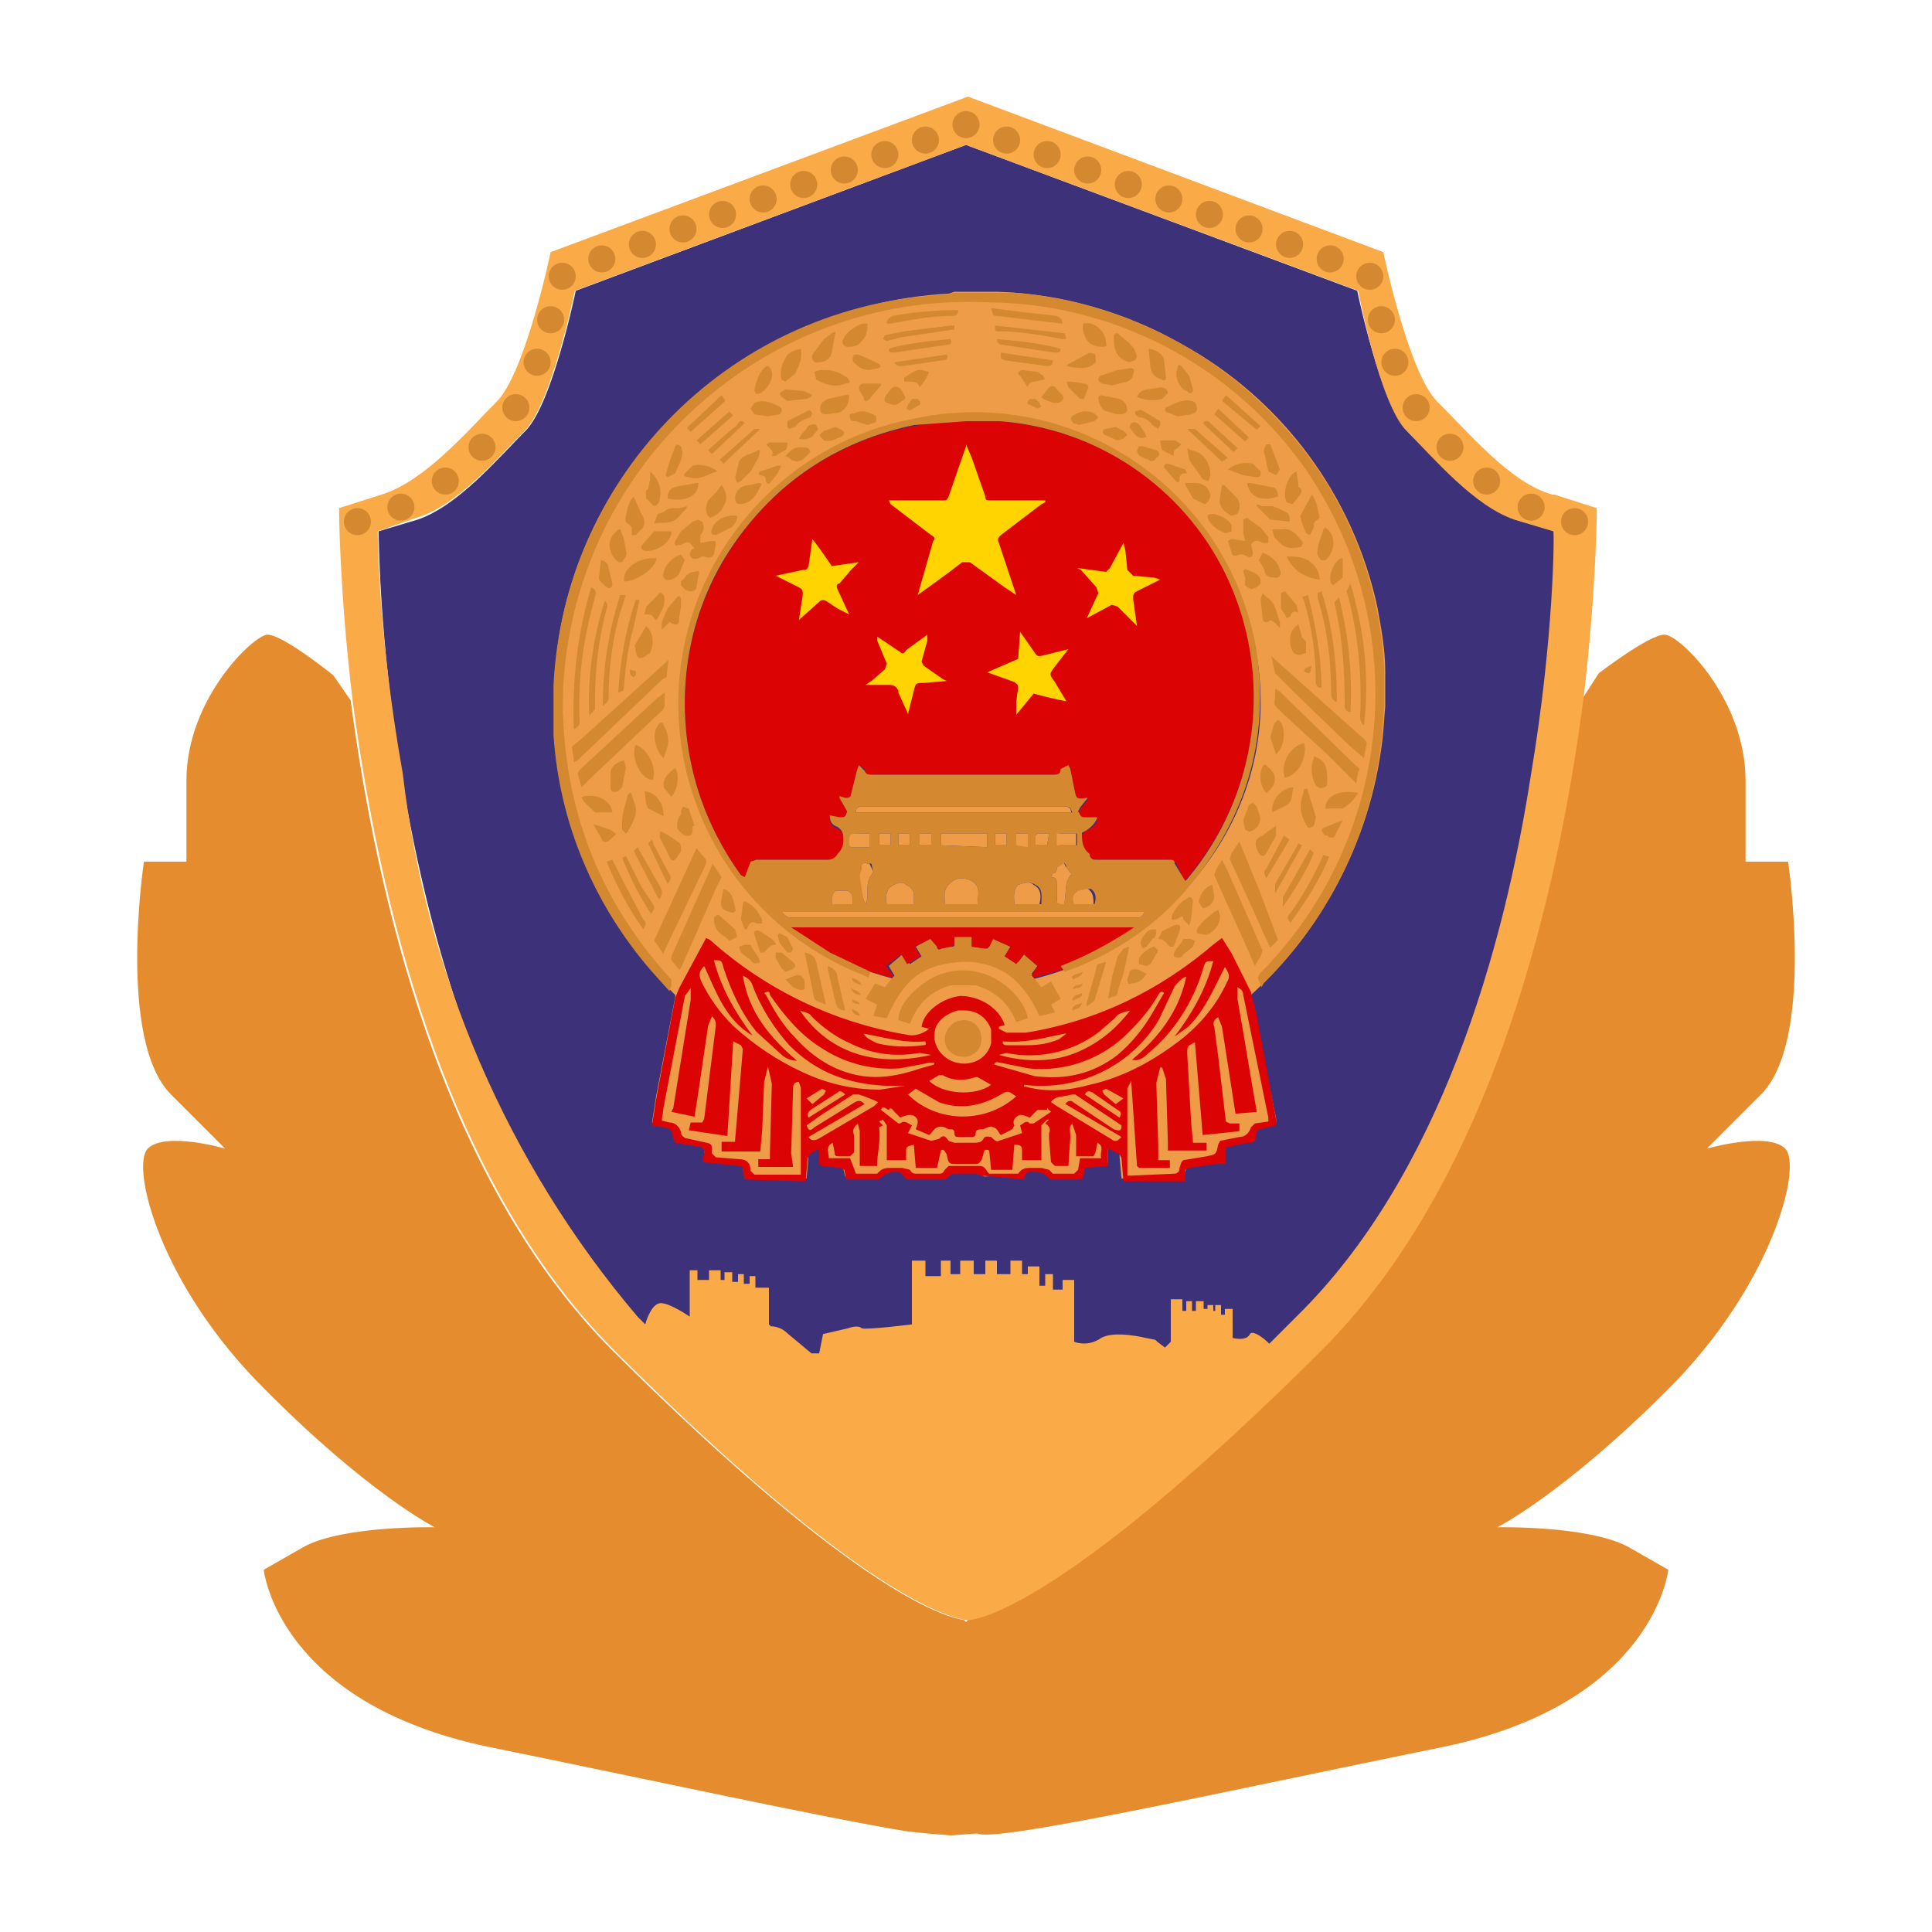 <?xml version="1.0" encoding="utf-8"?>
<!-- Generator: Adobe Illustrator 22.1.0, SVG Export Plug-In . SVG Version: 6.00 Build 0)  -->
<svg version="1.1" id="图层_1" xmlns="http://www.w3.org/2000/svg" xmlns:xlink="http://www.w3.org/1999/xlink" x="0px" y="0px"
	 viewBox="0 0 200 200" style="enable-background:new 0 0 200 200;" xml:space="preserve">
<style type="text/css">
	.st0{fill:#3D3179;}
	.st1{fill:none;}
	.st2{fill:#E58D2E;}
	.st3{fill:#FAAA46;}
	.st4{fill:#D48931;}
	.st5{fill:#EF9C48;}
	.st6{fill:#DB0303;}
	.st7{fill:#FFD400;}
</style>
<path class="st0" d="M156.9,53.8c-4.2-1.4-8.4-6.4-11.2-9.2s-5.2-14.5-5.2-14.5L100,15L59.6,30.1c0,0-2.4,11.7-5.2,14.5
	s-7,7.8-11.2,9.2l-4,1.2c0,0,0,54.8,26.7,81.4c26.5,26.7,34.2,26.1,34.2,26.1s7.6,0.6,34.2-26.1c26.7-26.5,26.7-81.4,26.7-81.4
	L156.9,53.8z"/>
<path class="st1" d="M100,167.7h-0.2l0.2,0.2l0.2-0.2H100z"/>
<path class="st2" d="M176.7,118.9l5.6-5.6c5.6-5.6,2.8-24.1,2.8-24.1h-4.4v-8.4c0-8.4-6.8-15.1-8.4-15.1s-6.8,4-6.8,4l-1.8,2.8
	c-2.6,19.7-9.2,49.4-27.1,67.3c-25.9,25.9-35,27.7-36.4,27.9l-0.2,0.2l-0.2-0.2c-1.4-0.2-10.4-2-36.4-27.9
	c-17.9-17.9-24.5-47.6-27.1-67.3l-1.8-2.6c0,0-5.2-4.2-6.8-4.2c-1.4,0-8.4,6.6-8.4,15.1v8.4h-4.4c0,0-2.8,18.5,2.8,24.1l5.6,5.6
	c0,0-6.2-1.8-8,0s1.2,14.1,12.1,24.9C38.1,154.6,45,158.1,45,158.1s-9.4-0.2-13.5,2l-4.2,2.4c0,0,1.4,13.7,23.1,18.3
	c16.7,3.4,35,7.4,43.6,8.8l2,0.2l2.4,0.2l2.8-0.2c1.8,1,26.7-4.6,48.4-9c21.7-4.6,23.1-18.3,23.1-18.3l-4.2-2.4
	c-4.2-2.2-13.5-2-13.5-2s6.8-3.4,17.7-14.3c10.8-10.8,13.9-23.1,12.1-24.9C183,117.1,176.7,118.9,176.7,118.9z"/>
<path class="st3" d="M160.7,51.2c-4.4-1.2-8.8-6.6-11.9-9.6c-3-3-5.6-15.5-5.6-15.5l-43-16.1L57,26.1c0,0-2.6,12.5-5.6,15.5
	c-3,3-7.4,8.2-11.9,9.6l-4.4,1.4c0,0,0,8.2,1.4,19.9c2.6,19.7,9.2,49.4,27.1,67.3c25.9,25.9,35,27.7,36.4,27.9h0.4
	c1.4-0.2,10.4-2,36.4-27.9c17.9-17.9,24.5-47.6,27.1-67.3c1.4-11.7,1.4-19.9,1.4-19.9l-4.4-1.4H160.7z M158.5,80.1
	c-2.8,18.1-9.4,41.6-24.3,56.2l-2.8,2.8c-0.8-0.8-1.8-1.4-2-1c-0.4,0.8-1.8,0.4-1.8,0.4v-3h-0.8v0.6h-0.4v-1h-0.6v0.6h-0.2v-0.6
	h-0.6v0.4h-0.4v-0.8h-0.8v1h-0.4v-1h-0.6v1h-0.4v-1.2h-1.2v4.4l-0.6,0.6l-0.8-0.6l-0.2-0.2l-1-0.2c0,0-3.2-0.8-4.6,0
	c-1.4,1-2.8,0.4-2.8,0.4v-6.4h-1.2v1H109v-1.6h-0.8v1.2h-0.6v-2h-1.2v0.8h-0.6v-1.4h-1.2v1.4h-1.4v-1.4H102v1.4h-1.2v-1.4h-1.4v1.4
	h-1v-1.4h-1v1.6h-1.6v-1.6h-1.4v6.6c0,0-4.8,0.6-5.2,0.4c-0.4-0.4-1.4,0-1.4,0l-2.6,0.6l-0.4,2h-0.8l-2.4-2
	c-0.8-0.8-1.6-0.8-1.8-0.8l-0.2-0.2v-3.8h-1.4v-1.2h-0.6v0.8h-0.6v-1h-0.6v0.8h-0.6v-1h-0.8v0.8h-0.4v-1h-1.2v1h-1.2v-1h-0.8v4.8
	c0,0-2-1.4-3-1.4c-0.8,0-1.4,1.4-1.6,2.2l-0.8-0.8c-13.5-15.9-21.9-35.5-24.3-56.2C39.1,65.6,39.1,55,39.1,55l4-1.4
	c4.2-1.2,8.4-6.2,11.2-9s5.2-14.5,5.2-14.5L100,15l40.6,15.1c0,0,2.2,11.7,5,14.5s7,7.8,11.2,9.2l4,1.2
	C160.9,55,160.9,65.8,158.5,80.1z"/>
<circle class="st4" cx="100" cy="12.9" r="1.4"/>
<circle class="st4" cx="95.8" cy="14.5" r="1.4"/>
<circle class="st4" cx="91.6" cy="16" r="1.4"/>
<circle class="st4" cx="87.4" cy="17.6" r="1.4"/>
<circle class="st4" cx="83.2" cy="19.1" r="1.4"/>
<circle class="st4" cx="79" cy="20.6" r="1.4"/>
<circle class="st4" cx="74.8" cy="22.2" r="1.4"/>
<circle class="st4" cx="70.7" cy="23.7" r="1.4"/>
<circle class="st4" cx="66.5" cy="25.3" r="1.4"/>
<circle class="st4" cx="62.3" cy="26.8" r="1.4"/>
<circle class="st4" cx="58.2" cy="28.6" r="1.4"/>
<circle class="st4" cx="49.9" cy="46.3" r="1.4"/>
<circle class="st4" cx="53.4" cy="42.2" r="1.4"/>
<circle class="st4" cx="41.5" cy="52.5" r="1.4"/>
<circle class="st4" cx="37" cy="54" r="1.4"/>
<circle class="st4" cx="46.1" cy="49.8" r="1.4"/>
<circle class="st4" cx="55.6" cy="37.5" r="1.4"/>
<circle class="st4" cx="57" cy="33.1" r="1.4"/>
<circle class="st4" cx="104.2" cy="14.5" r="1.4"/>
<circle class="st4" cx="108.4" cy="16" r="1.4"/>
<circle class="st4" cx="112.6" cy="17.6" r="1.4"/>
<circle class="st4" cx="116.8" cy="19.1" r="1.4"/>
<circle class="st4" cx="121" cy="20.6" r="1.4"/>
<circle class="st4" cx="125.2" cy="22.2" r="1.4"/>
<circle class="st4" cx="129.3" cy="23.7" r="1.4"/>
<circle class="st4" cx="133.5" cy="25.3" r="1.4"/>
<circle class="st4" cx="137.7" cy="26.8" r="1.4"/>
<circle class="st4" cx="141.8" cy="28.6" r="1.4"/>
<circle class="st4" cx="150.1" cy="46.3" r="1.4"/>
<circle class="st4" cx="146.6" cy="42.2" r="1.4"/>
<circle class="st4" cx="158.5" cy="52.5" r="1.4"/>
<circle class="st4" cx="163" cy="54" r="1.4"/>
<circle class="st4" cx="153.9" cy="49.8" r="1.4"/>
<circle class="st4" cx="144.4" cy="37.5" r="1.4"/>
<circle class="st4" cx="143" cy="33.1" r="1.4"/>
<g>
	<path class="st5" d="M143.4,69.5c0-2.2-0.4-4.4-0.8-6.6c-2.5-11.6-9.9-21.6-20.3-27.3c-5.8-3.3-12.4-5.2-19.1-5.4h-4.4l-0.6,0.2
		C87.1,31,76.7,35.8,69.1,43.8C62,51,57.8,60.6,57.4,70.7v5.2l0.4,3C59,87.8,63,96,69.3,102.4l0.2,0.2l0.4,0.4v0.2l-2,10.4l-0.4,2.6
		l1.2,0.4c1,0.2,1,0.2,1,1c0,0.4,0.2,0.4,0.4,0.4l2.2,0.4c0.4,0.2,0.6,0.2,0.6,0.8v1l3.6,0.4c0.4,0,0.4,0.2,0.4,0.4l0.2,1h6.4
		l0.2-2.4l0.2-0.4l1-0.6v1.4c0,0.4,0,0.4,0.4,0.4l1.8,0.2l0.2,0.4l0.2,0.8h3.6l0.4-0.2c0.2-0.4,0.4-0.6,0.8-0.6h0.4
		c0.4,0,0.8,0.2,0.8,0.6l0.4,0.2h3.8l0.6-0.2c0-0.4,0.2-0.4,0.4-0.4h2.2c0.2,0,0.4,0,0.6,0.4l0.4,0.2c1.4-0.1,2.8-0.2,4.2-0.2
		c0-0.4,0.4-0.6,0.6-0.4h0.4c0.6-0.2,1,0,1.2,0.4l0.4,0.2h3.4l0.2-1.2l2.4-0.2v-1.8l1.2,0.8v0.4l0.2,2.2h6.4
		c0.1-0.5,0.3-0.9,0.4-1.4l2.8-0.4h1v-1.4l0.4-0.4l1.8-0.2c1-0.2,1-0.2,1-1.2l0.4-0.4l1.8-0.4v-0.4l-2.2-10.8l-0.4-2
		c7.8-7.1,12.7-16.8,13.7-27.3l0.2-2.6v-3.2L143.4,69.5z M106.8,101.4c-1.2-2-4-3.2-7-3.2c-3,0-5.6,1.2-7,3.2
		c-12.9-3.2-22.1-14.9-22.1-28.7c0-16.5,13.5-29.5,29.9-29.5s29.9,13.3,29.9,29.5C130.5,86.5,120.1,98.2,106.8,101.4z"/>
	<path class="st6" d="M77.1,122.1l-0.2-0.8c0-0.4,0-0.6-0.4-0.6l-3.8-0.4l0.2-1c0-0.4-0.2-0.6-0.6-0.6l-2.4-0.4l-0.2-0.4
		c-0.2-1-0.2-1-1-1.2l-1.2-0.2l0.4-2.6l2-10.6l0.4-1l2.8-5.2l0.4,0.2c5.7,5.1,12.7,8.5,20.3,9.8c0.8,0.2,1.6,0,2.4-0.6l-0.8-0.2
		c0.2-1.6,2.2-3,4-3.2c2,0,4,1.2,4.6,3l-0.6,0.2v0.2l0.8,0.4h2c7.4-1.2,13.9-4.4,19.5-9.2l0.8-0.6l1,1.6l2,4l0.6,2.4l2,10.8v0.6
		l-1.6,0.4c-0.4,0-0.4,0.2-0.4,0.4c-0.2,1-0.2,1-1,1l-1.8,0.4c-0.4,0-0.4,0.2-0.4,0.4v1.4h-1l-2.8,0.4l-0.4,0.2v1.2h-6.4l-0.2-2.4
		l-0.2-0.4l-1.2-0.6v1.8l-2.4,0.2l-0.2,1.2h-3.4l-0.2-0.2c-0.4-0.4-0.8-0.6-1.4-0.6h-0.2c-0.4,0-0.6,0-0.8,0.4
		c0,0.4-0.2,0.4-0.4,0.4c-1.4-0.2-2.8-0.3-4.2-0.4l-0.4-0.2h-2.4l-0.4,0.2l-0.4,0.4H94l-0.4-0.2c-0.2-0.4-0.4-0.6-0.8-0.6h-0.4
		l-1,0.4l-0.4,0.4h-3.4l-0.2-1l-0.4-0.2l-1.8-0.2c-0.2,0-0.4,0-0.4-0.4v-1.4l-1,0.6l-0.2,0.4l-0.2,2.4L77.1,122.1z M117.1,111.9
		l-0.4,0.8v9h0.4l4.4-0.2c0.4,0,0.6-0.2,0.6-0.6l0.2-0.6l0.2-0.2l2.4-0.4c1-0.2,1-0.2,1.2-1.2l0.2-0.4l2-0.4c0.6,0,1-0.4,1.2-1
		l0.4-0.4l1.4-0.2v-0.4l-2.6-12.7c0-0.4-0.2-0.6-0.6-0.8v1.2c0.7,3.9,1.3,7.8,2,11.7c-0.7,0.1-1.5,0.1-2.2,0.2l-1.4-9l-0.4-1
		c-0.4,0.2-0.6,0.6-0.4,1l0.4,3l0.8,6.8l0.4,0.2h1v0.8l-3.8,0.4l-0.8-9.6c-0.8,0.4-0.8,0.4-0.8,1.2l0.4,7l0.2,2.2h1.4v0.8h-4v-0.8
		l-0.2-6.6l-0.4-1.2h-0.2l-0.4,1.6l0.2,6.4v1.6h1.2v0.8h-3.2l-0.2-0.2C117.5,117.7,117.3,114.8,117.1,111.9z M69.5,115.1l0.2-0.4
		l1.8-11.2v-1.2l-0.6,0.8l-2.2,11.5l-0.2,1.4l0.8,0.2c0.6,0,1,0.4,1.2,1c0,0.4,0.2,0.4,0.4,0.6l1.8,0.4c1,0.2,1,0.2,1,1v0.2l0.4,0.4
		l2.4,0.2c0.8,0,1.2,0.4,1.2,1.2l0.4,0.4h4.8v-0.2v-8.8l-0.2-0.6c-0.4,0-0.6,0.2-0.6,0.6l-0.2,6.8l0.2,1.4h-3.6v-0.8h1.2v-0.6
		l0.2-7.2l-0.4-1.8l-0.4,1.6l-0.2,5l-0.2,2.2h-4v-1h1.4v-0.2l0.8-9.4l-0.2-0.4l-0.8-0.4l-0.6,9.8l-4-0.6l0.2-0.8h1.2l0.2-0.4
		l1.2-9.6c0-0.4,0-0.6-0.4-1l-0.4,1l-1,6.8l-0.4,2.6L69.5,115.1z M110.6,120.7h-1.4l-0.4-0.4l-0.2-2.4v-0.6c0.2-0.4,0-0.8-0.4-1
		l0.4-0.4h-0.2l-0.6,0.6v3.6h-2v-0.8c0-0.6,0-0.8-0.8-0.8l-0.2,2.6h-2.2l-0.2-2c-0.4-0.2-0.6,0-0.6,0.4l-0.2,0.6
		c-0.2,0.2-0.2,0.4-0.6,0.4h-1.8c-1,0-1,0-1.2-1c-0.2-0.4-0.4-0.6-0.6-0.4l-0.4,1.8h-2.2l-0.2-2.4c-0.8,0.2-0.8,0.2-0.8,0.8v0.8h-2
		v-1v-2.6l-0.4-0.6l-0.4,0.2l0.4,0.4l-0.4,0.2c0.2,1.4-0.2,2.6-0.2,4H89v-3.6l-0.2-0.8c-0.4,0.4-0.6,0.6-0.4,1.2v1.8l-0.4,0.4h-1.2
		c-0.4,0-0.4-0.2-0.4-0.4l-0.2-1c-0.8,0.4-0.4,1-0.4,1.6h2.2c0.2,0.5,0.4,1.1,0.6,1.6h2.2l0.2-0.2c0.4-0.4,0.8-0.4,1.4-0.4h1
		l0.8,0.2c0.2,0.4,0.4,0.4,0.8,0.4h2.2c0.2,0,0.4,0,0.6-0.4l0.4-0.4h3.2c0.4,0,0.6,0.2,0.8,0.6l0.2,0.2c1,0,2,0,3,0
		c0.4-0.6,0.8-0.6,1.4-0.6h1l0.8,0.2l0.4,0.4h2.2l0.4-0.4l0.2-1.2h2.2c-0.2-0.6,0.4-1.2-0.4-1.6l-0.2,1l-0.2,0.4h-1.8v-2.2l-0.4-1.2
		c-0.4,0.4-0.2,0.8-0.2,1.4L110.6,120.7z M72.9,100c-0.6,0.6-0.6,1-0.2,1.8c0.8,1.6,1.8,3,3.2,4.4c2.2,2,4.6,3.6,7.2,4.8
		c2.6,1.2,5.2,1.8,8,1.8l2.6-0.4h-2c-4-0.2-7.2-1.4-10-4.2c-1.6-1.8-3-4-3.8-6.2c-0.2-0.6-0.6-0.8-1-1c0.6,3.8,2.8,6.4,5.6,8.8
		c-0.6,0-1.2-0.2-1.8-0.8l-2.4-2.2c-1.6-2-2.6-4.2-3.4-6.6c-0.2-0.8-0.2-0.8-1-0.8c0.8,3,2.2,5.4,4,7.8
		C75.1,105.6,74.1,102.6,72.9,100z M106,112.3v0.2h0.2c2.2,0.6,4.4,0.4,6.6-0.2c3.6-0.8,6.8-2.6,9.6-4.8c2-1.6,3.6-3.6,4.6-5.8
		c0.4-0.6,0.2-1-0.2-1.6l-1,2c-0.8,1.6-1.6,3-2.8,4.2l-1.4,1c1.8-2.4,3.2-4.8,4-7.8c-0.8,0-0.8,0-1,0.6c-1,3.5-3,6.7-5.8,9
		c-0.4,0.4-1,0.8-1.6,0.6c2.6-2.2,4.8-4.8,5.6-8.6c-0.6,0.2-0.8,0.6-1.2,1l-1.6,3.4C117.2,110.3,111.7,113,106,112.3z M79.1,102.8
		l0.2,0.2c0.8,1.6,1.8,3.2,3,4.4c1.6,1.8,3.6,3.2,6,3.8s4.6,0.2,7-0.6l1.4-0.4V110h-0.4l-3.2,0.6c-3,0.2-5.8-0.6-8.2-2.2
		c-2.2-1.4-3.8-3.4-5.2-5.4C79.7,102.6,79.5,102.6,79.1,102.8z M120.5,102.8c-0.2-0.2-0.4-0.2-0.6,0.2c-0.8,1.4-1.8,2.6-3,3.8
		c-2.7,2.8-6.6,4.2-10.4,3.8l-3-0.6c-0.2,0-0.4-0.2-0.6,0.2l4.2,1.2c3.2,0.4,6-0.2,8.6-2.2c1.4-1.2,2.4-2.4,3.4-4L120.5,102.8z
		 M91.2,114.9l1.8,1.4h0.2c0.4-0.4,0.8,0,1.2,0.2l-0.4,0.8l2.4,0.8l0.8-0.2c0.4-0.4,0.6-0.4,1,0.2l0.6,0.2h1.8c0.6,0,1,0,1.2-0.4
		c0.2-0.4,0.6-0.2,0.8-0.2c0.2,0.2,0.6,0.6,0.8,0.4l2.4-0.8l-0.2-0.8c0.4-0.2,0.6-0.6,1-0.2h0.4l1.8-1.2l-0.4-0.4v0.2h-0.6h-0.4
		l-0.8,0.8c-0.4-0.2-1-0.4-1.2-0.2c-0.4,0.2-0.6,0.6-0.4,1l-0.2,0.4l-1.2,0.6c-0.2-0.2-0.4-0.8-0.8-0.8c-0.2-0.2-0.6,0-1,0.2
		c-0.4,0-0.8,0-0.8,0.4s-0.2,0.4-0.6,0.4h-1c-0.4,0-0.6,0-0.6-0.4s-0.2-0.4-0.6-0.4l-0.4-0.2c-0.6-0.2-1,0-1.4,0.6l-0.2,0.2
		l-1.4-0.6c0.2-0.6,0.4-1-0.2-1.4c-0.4-0.2-1,0-1.4,0.2l-0.6-0.6c-0.2-0.2-0.4-0.6-0.6-0.2C91.8,114.9,91.4,114.3,91.2,114.9z
		 M99.8,104.6h-0.6c-1,0.2-2.2,1-2.4,2c-0.4,1.4,0.6,3,2.2,3.4c1.6,0.4,3.2-0.4,3.6-2v-1.4C102.2,105.4,101.2,104.6,99.8,104.6z
		 M105.2,113.5l-0.6-0.4c-0.4-0.2-0.6,0-1,0.2c-2,1.2-4.2,1.6-6.4,0.8l-2.4-1.4l-0.8,0.6C96.8,116.1,101.8,116.5,105.2,113.5z
		 M83.7,117.7c0.2,0.4,0.6,0.4,1,0.2l5.8-3.4l0.4-0.4l-0.4-0.2l-1-0.4l-0.6-0.2h-0.6l-3.4,2.2l-1.4,1c0.2,0.6,0.4,0.6,0.8,0.2
		l4.2-2.6c0.4-0.2,0.6-0.2,1,0.2L83.7,117.7z M116.1,117.7l-5.8-3.4c0.2-0.4,0.6-0.4,0.8-0.2l4.2,2.8c0.6,0.2,0.8,0.2,0.8-0.4
		l-4.8-3.2H111l-1,0.2c-0.4,0-1,0.2-1.2,0.6l0.6,0.4l5.6,3.4C115.5,118.3,115.7,118.1,116.1,117.7z M103.4,109.2
		c2.8,0.8,5.8,0.8,8.4-0.4c2.2-1,3.8-2.4,5.2-4.2c-0.6,0.2-1.2,0.2-1.6,0.8l-1.6,1.4c-2.7,2.1-6.3,2.9-9.6,2.2L103.4,109.2z
		 M96.4,109.2l-1.2-0.2c-2.4,0.4-4.8,0.2-7.2-1c-1.4-0.6-2.8-1.6-4-2.8c-0.2-0.4-0.8-0.4-1.2-0.6C86.1,109.4,91.2,110.4,96.4,109.2z
		 M96.2,111.9c1.4,1.4,4.8,1.6,6.4,0.4l-1.4-0.8H101c-1.2,0.4-2.4,0.4-3.4-0.2h-0.4L96.2,111.9z M110.4,107h-0.2c-2,0.4-4,1-6.4,0.8
		c0,0.2,0,0.4,0.4,0.4h2.2c1.2,0,2.2-0.2,3.2-0.6L110.4,107z M89.4,107c0.2,0.4,0.6,0.6,1.4,1c1.6,0.4,3.2,0.4,4.8,0.2
		c0.4,0,0.2-0.2,0.2-0.4C93.6,108,91.6,107.4,89.4,107z M112.3,113.3l3.6,2.4c0.2-0.4,0.2-0.6-0.2-0.8l-2.6-1.8
		C112.7,112.9,112.5,112.9,112.3,113.3z M83.7,115.7l3.8-2.4c-0.4-0.4-0.6-0.4-0.8-0.2l-2.8,1.8C83.7,115.1,83.5,115.3,83.7,115.7z
		 M116.3,113.7l-1.8-1l-0.4,0.2l0.2,0.4l1.2,1L116.3,113.7z M84.1,114.3l1.2-1l0.2-0.4l-0.4-0.2l-1.6,1L84.1,114.3z"/>
	<path class="st4" d="M103.2,30.3h1.8c10.9,0.9,21.1,6,28.3,14.3c6.1,6.9,9.6,15.7,10,24.9v3.6l-0.2,2.6
		c-0.9,9.9-5.2,19.1-12.3,26.1l-0.2,0.4l-0.4-1l0.2-0.4c14.2-14.3,16-36.7,4.2-53c-7.6-10.3-19.6-16.4-32.3-16.5
		c-23.2-1.1-42.8,16.8-44,39.9c0,1-0.1,2.1,0,3.1c0.4,10.4,4.2,19.5,11.2,27.1v0.6l-0.2,0.6l-1.8-2c-6-6.9-9.6-15.4-10.2-24.5v-5.2
		c1.1-22,18.8-39.5,40.8-40.4l0.6-0.2H103.2z"/>
	<path class="st4" d="M109.8,103.4l-1-1.8l-1,0.6l-0.8-1l-0.2-0.4l0.6-0.8l-1.4-1.2l-0.6,0.8L104,99l0.6-1l-1.8-0.8l-0.4,0.8
		l-0.2,0.2l-1.6-0.2v-1.2h-1.8v0.8c0,0.4,0,0.4-0.4,0.4l-1,0.2c-0.2,0.2-0.4,0-0.4-0.2l-0.4-1l-1.8,1l0.6,1l-1.2,0.8l-0.8-1L92,100
		l0.6,1l-0.2,0.2l-0.8,1l-1-0.4l-1,1.6l1.2,0.6l-0.4,1.2l1.4,0.2c0.6-1.4,1.4-2.8,2.4-3.8c1.2-1.2,2.8-1.8,5-2c2.4-0.2,4.6,0.6,6,2
		c1,1,1.8,2.2,2.4,3.6l1.6-0.4l-0.4-0.8L109.8,103.4z"/>
	<path class="st4" d="M103.8,101.8c-2.5-1.8-5.8-1.8-8.2,0c-1.4,1-2.6,2.4-2.6,3.8l1.2,0.4c0.8-2.2,2.2-3.4,4.2-4h2.6
		c2,0.6,3.4,1.8,4.2,3.8l1.2-0.4C106.2,104.2,105.2,102.8,103.8,101.8z M59.4,78.9v-0.2l-0.2-1.4l1.2-1l8.6-7.8l0.2-0.2l-0.2,1.8
		l-0.4,0.2l-8.8,8.4L59.4,78.9z M141.2,78.5l-1.6-1.4c-2.6-2.5-5.1-4.9-7.6-7.4l-0.4-1.8l0.2,0.2l9.4,8.4c0.2,0.2,0.4,0.4,0.2,0.8
		L141.2,78.5z M60.2,81.5l-0.4-1.4l0.2-0.4l8-7.4l0.8-0.6v1.4l-0.2,0.4l-7.4,7L60.2,81.5z M140.4,81.1l-3-3l-5-4.6
		c-0.4-0.4-0.6-0.6-0.4-1.2v-1l0.4,0.2l8,7.8c0.4,0.2,0.4,0.4,0.2,0.6L140.4,81.1z M68.7,98.8l-0.8-1.2l-0.2-0.2l4.4-9.6l1,1.2v0.4
		l-4.4,9.2V98.8z M73.7,89.4l0.2,0.2l0.8,1.2L74.1,92l-3.6,8.2l-0.2,0.2l-0.8-1V99l4.2-9.4V89.4z M128.3,87.1l2.2,5.4
		c0.6,1.6,1.2,3.2,1.8,4.8l-0.8,0.8l-0.2-0.4l-4-8.8l0.2-0.6L128.3,87.1z M129.9,100l-0.6-1.4l-3.6-8l0.2-0.6l0.6-1l0.6,1.2l3.6,8.2
		l-0.2,0.6L129.9,100z M61.2,60.8c0.4,0.2,0.6,0.4,0.4,1c-1.2,4.2-1.8,8.4-1.6,12.9c0,0.4-0.2,0.6-0.6,0.8
		C59.2,70.5,59.8,65.4,61.2,60.8z M139.8,60.4c1.4,4.8,2,9.6,1.4,14.7c-0.2-0.2-0.4-0.4-0.4-1c0.2-4.2-0.2-8.6-1.4-12.9L139.8,60.4z
		 M71.9,56.8c-0.6-0.8-0.6-0.8-1.4-0.4h-0.2c-0.4,0.2-0.6,0-0.4-0.4l0.6-1l1.2-1l0.6-0.2l0.4,0.2c0.2,0.4,0.2,1-0.2,1.4v0.8l1.2-0.2
		c0.4,0,0.4,0,0.4,0.4l-0.2,1c-0.2,0.4-0.6,0.4-1,0.2h-0.2l-0.4,0.2c-0.2,0-0.6,0.2-0.8-0.2c-0.2-0.2,0-0.6,0.2-0.8H71.9z
		 M129.5,56.4l0.2,0.8c0,0.4-0.2,0.6-0.6,0.4l-0.4-0.2h-0.4c-0.4,0.2-0.8,0.2-0.8-0.2l-0.4-1.2l0.4-0.2l1.4,0.2l-0.2-0.8v-1.4
		l0.4-0.2l0.8,0.6l0.6,0.4l0.8,1v0.6h-0.4h-0.2C130.1,55.8,129.7,56,129.5,56.4z M62.6,62.2c0.2,0.2,0.4,0.4,0.2,0.8
		c-0.8,3-1.2,6.2-1.2,9.2v1.2L61,74.1C60.8,70.1,61.4,66,62.6,62.2z M138.6,61.8c1,4,1.4,7.8,1.2,11.9c-0.4,0-0.6-0.2-0.6-0.8
		c0-3.4-0.2-6.8-1-10.2C138,62.2,138.4,62.2,138.6,61.8z M62.4,73.1c0-4,0.6-7.8,1.8-11.5h0.6l-0.6,1.8c-0.8,2.8-1.2,5.8-1.2,8.8
		C63,72.7,62.8,72.7,62.4,73.1z M136.4,61.4l0.4-0.2c1.2,3.8,1.6,7.6,1.6,11.5c-0.4-0.2-0.6-0.4-0.6-0.8c0-3.4-0.4-6.8-1.4-10V61.4z
		 M64,71.7c0.2-3.4,0.8-6.6,1.8-9.6h0.4l-0.6,2.8c-0.6,2-0.8,4-1,6C64.6,71.5,64.6,71.5,64,71.7z M134.8,61.8l0.6-0.2
		c0.8,3.2,1.4,6.4,1.4,9.6c-0.4,0-0.6-0.2-0.6-0.8c0-2.8-0.4-5.4-1.2-8.2L134.8,61.8z M65.6,51.4l0.8,1.8c0.4,0.6,0.4,1.2,0,1.6
		l-0.6,0.6h-0.4v-0.8L65,54.2c-0.4-0.2-0.2-0.6-0.2-0.8C65,52.6,65,52,65.6,51.4z M63.4,89l1.2,2.4l2,3.8c0.4,0.4,0.2,0.6,0,1
		c-1.6-2.2-2.8-4.6-3.8-7L63.4,89z M137,88.5l0.6,0.2c-1,2.4-2.4,4.6-4,6.8c-0.4-0.4-0.4-0.6,0-1C134.9,92.7,136,90.7,137,88.5z
		 M135.8,51.2c0.6,0.8,0.6,1.6,0.8,2.4l-0.2,0.2c-0.4,0.2-0.4,0.4-0.4,0.8l-0.2,0.4l-0.2,0.4l-0.4-0.2l-0.4-1l-0.2-0.8L135.8,51.2z
		 M85.5,104l-1-0.4l-0.2-0.2l-1-4.8c0.8,0.2,1,0.4,1.2,1L85.5,104z M114.7,103.4l0.4-2.2l0.6-2.2l0.6-0.8l0.6-0.2l-0.6,2.8l-0.6,1.8
		c0,0.4-0.2,0.6-0.6,0.6L114.7,103.4z M99.2,32.1c0,0.4-0.2,0.6-0.6,0.6c-2.2,0-4.2,0.4-6.4,0.8h-0.4c0-0.4,0.2-0.6,0.6-0.8
		C94.6,32.3,96.9,32.1,99.2,32.1z M102.6,31.9l3.2,0.4l3.6,0.4c0.4,0.2,0.6,0.4,0.6,0.8l-1.8-0.2l-5-0.6
		C102.8,32.7,102.8,32.7,102.6,31.9z M85.3,38.3c0.8,0,1.6,0.2,2.4,0.8c0.4,0.4,0.4,0.6-0.2,0.6c-0.8,0.4-1.8,0.2-2.6-0.2l-0.4-0.2
		l-0.2-0.8l0.6-0.2H85.3z M115.1,39.9l-1-0.2c-0.4-0.2-0.6-0.4-0.2-0.8l1.8-0.6l1.4-0.2c0.2,0,0.4,0.2,0.2,0.6
		c0,0.4-0.2,0.6-0.6,0.8L115.1,39.9z M118.9,36.1c0.6,0,1.6,0.6,1.6,1.2l0.2,1.8c0,0.2-0.2,0.4-0.4,0.2c-0.6-0.2-1-0.4-1.2-1.2
		L118.9,36.1z M82.9,36.1c0.2,1-0.2,1.8-0.6,2.6l-1,0.8l-0.4-0.2c-0.2-0.8,0-1.6,0.4-2.2C81.5,36.5,82.1,36.3,82.9,36.1z M103,33.7
		l5.4,0.6l1.8,0.2l0.2,0.6H110c-2.2-0.4-4.4-0.8-6.6-0.8C103,34.3,103,34.3,103,33.7z M98.8,33.7v0.4l-5.4,0.8l-1.6,0.4l-0.4-0.2
		l0.2-0.4l2-0.4l4.8-0.6H98.8z M135,76.9c0.4,1.4-0.6,3.4-2,3.6C132.5,79.1,133.5,77.3,135,76.9z M78.7,46.6l-0.2,0.8l-0.8,1.4l-1,1
		L76.3,50l-0.2-0.6l0.4-1.6c0.4-0.8,1.4-0.8,2-1.2H78.7z M65.8,77.1c1.2,0.4,2.2,2.2,1.8,3.6C66.5,80.9,65.2,78.5,65.8,77.1z
		 M74.7,50.2c0.6,0.8,0.6,1.6,0.2,2.2c-0.2,0.6-0.8,1-1.4,1.2l-0.2-0.2c-0.4-0.6-0.2-1.4,0.2-1.8l0.6-0.6L74.7,50.2z M87.9,40.9
		c0,0.8-0.2,1.4-1,1.8l-1.4,0.2c-0.4,0-0.6-0.2-0.6-0.6c0-0.6,0.4-0.8,0.8-1l1.8-0.4H87.9z M115.3,34.9v-0.2l0.2-0.2h0.2
		c0.6,0.6,1.4,1,1.8,1.8l0.2,0.6l-0.2,0.4l-0.6,0.2C115.5,37.1,115.3,36.1,115.3,34.9z M122.9,46.4l0.4,0.2c1.2,0.2,2,1.2,2,2.6
		l-0.2,0.6l-0.6-0.2l-1.4-2L122.9,46.4z M86.5,34.3l-0.4,2.2c-0.2,0.8-0.8,1-1.4,1c-0.4,0.2-0.8-0.4-0.6-0.8l1.2-1.6l0.8-0.6
		L86.5,34.3z M126.7,50.2l1.4,1.4c0.4,0.6,0.2,1.2,0,1.6l-0.6,0.2c-0.8-0.4-1.4-1-1.2-2l0.2-1.2H126.7z M115.7,42.9l-1.4-0.4
		c-0.4-0.4-0.6-0.8-0.6-1.4l0.2-0.2l2,0.4c0.6,0.2,0.8,0.8,0.8,1.2C116.5,42.9,116.1,42.9,115.7,42.9z M64.2,54.8l0.4,1l0.2,1.2
		c0.2,0.6-0.2,0.8-0.4,1.2H64c-1-0.8-1.2-2.2-0.4-3l0.4-0.4H64.2z M137.2,54.6c1.2,0.8,1,2.6,0,3.4h-0.4c-0.2-0.2-0.6-0.6-0.4-1
		c0-0.8,0.4-1.4,0.6-2.2L137.2,54.6z M64.4,85.1c0-1,0.4-2,0.6-2.8c0.2-0.4,0.4-0.2,0.4,0l0.4,1.2c0.2,1-0.4,1.8-0.8,2.6l-0.2,0.2
		l-0.4-0.4V85.1z M136.2,84.7l-0.2,0.8l-0.4,0.2h-0.2c-0.6-1-1-2-0.6-3.2l0.2-0.8c0.2,0,0.4-0.2,0.4,0.2l0.8,2.6V84.7z M69.5,55v0.2
		c-0.2,1.2-1.8,2-2.8,1.8c-0.4-0.2-0.4-0.4-0.2-0.6l1.2-1.4H69.5z M64.6,78.7l0.2,0.8l-0.4,2L64,81.9c-0.6,0.2-0.8,0-0.8-0.4v-1.6
		C63.4,79.1,64,78.9,64.6,78.7z M64.6,60.2c-0.2-1.4,1.6-2.6,3.4-2.4C67.7,59,65.8,60.2,64.6,60.2z M136.6,60
		c-1.6-0.2-2.8-1-3.4-2.4c0.8,0,1.4,0,2.2,0.4C136,58.4,136.6,59,136.6,60z M131.7,54.8h1c1-0.2,1.6,0.6,2.2,1.4l-0.2,0.4
		c-0.8,0.2-1.4,0.2-2-0.2l-0.8-0.8L131.7,54.8z M136,78.3c1.2,0.4,1.4,1,1.4,2.6c0,0.2,0,0.6-0.4,0.6c-0.2,0.2-0.6,0-0.8-0.2
		c-0.4-0.8-0.6-1.8-0.2-2.8V78.3z M89.8,33.5c0,0.6,0,1.2-0.6,1.8c-0.4,0.6-1,0.6-1.4,0.6s-0.6-0.2-0.6-0.6c0.4-1,1.2-1.4,2-1.8
		H89.8z M112.1,33.5c0.8-0.2,1.4,0.2,1.8,0.6c0.4,0.4,0.6,1,0.6,1.4c0.2,0.4-0.2,0.4-0.4,0.4c-1.2,0-1.8-0.6-2-1.8V33.5z M77.1,96.2
		l-0.4-1l0.2-1.6c0-0.2,0.2-0.4,0.4-0.2c0.8,0.4,1.2,1,1.6,1.8v0.4h-0.4h-0.2c-0.2-0.2-0.6-0.2-0.8,0.2l-0.2,0.4H77.1z M79.5,43.1
		l-1.4-0.2l-0.4-0.6l0.4-0.6c1-0.4,1.8,0,2.6,0.4c0.4,0.2,0.2,0.6,0,0.8L79.5,43.1z M123.1,95.8l-0.6-0.6c0-0.4-0.2-0.4-0.4-0.2
		l-0.4,0.2h-0.4v-0.4c0.4-0.8,0.8-1.4,1.6-1.8c0.2-0.2,0.4-0.2,0.6,0.2l-0.2,2L123.1,95.8z M121.9,43.1l-1-0.4c-0.4,0-0.4-0.6,0-0.6
		c0.8-0.4,1.6-0.8,2.4-0.6c0.4,0,0.6,0.4,0.6,0.8s-0.2,0.4-0.6,0.6L121.9,43.1z M66.9,64.8c0.8,0.8,0.8,1.8,0.4,2.8l-0.6,0.4
		c-0.4,0.2-0.6,0.2-0.8-0.2l-0.2-1l0.6-1L66.9,64.8z M64.4,88.8l0.4-0.2l1.6,3.2l1.2,1.8c0.2,0.4,0.2,0.4-0.2,1
		C66.2,92.8,65.2,90.8,64.4,88.8z M135.6,87.9l0.4,0.4c-0.8,2-2,3.8-3.2,5.6v-1l2.6-4.6L135.6,87.9z M69.1,51.6c0-0.6,0.2-1,0.8-1.2
		l2.2-0.4h0.2C72.3,51.4,70.9,52,69.1,51.6z M68.5,65.2v-0.8l0.6-1.4l1-1.2c0.2-0.2,0.4,0,0.4,0.2v0.8L70.3,64c0,0.8-0.2,0.8-1,0.4
		C69,64.7,68.7,65,68.5,65.2z M129.1,50h0.4l2,0.4c0.6,0,0.8,0.4,0.8,1C130.5,52,129.3,51.4,129.1,50z M134.4,64.6l0.4,1.4l0.4,0.4
		v1.2l-0.6,0.2c-0.2,0-0.6,0-0.8-0.4c-0.4-0.8-0.4-2,0.4-2.6L134.4,64.6z M132.5,65l-0.6-0.6l-0.4-0.2c-0.4,0.4-0.8,0.2-0.8-0.2
		l-0.2-2l0.2-0.6l0.4,0.4c1,0.6,1,1.6,1.4,2.6V65z M134.2,48.8l0.2,1.2v0.4c0.4,0.2,0.4,0.4,0.2,0.8l-0.8,1l-0.6-0.2
		C132.7,51,133.3,49.2,134.2,48.8z M68.5,86.1c0.6,0.3,1.1,0.6,1.6,1c0.4,0.2,0.4,0.4,0.4,1l-0.4,0.6c-0.2,0.4-0.6,0.6-0.8,0l-1-2
		v-0.6H68.5z M63.4,84.1h-1.8c-0.6-0.6-1.2-1-1.4-1.6C61.6,82.1,63.2,82.7,63.4,84.1z M132.1,85.7v0.8l-1,1.8
		c-0.2,0.4-0.6,0.4-0.8,0c-0.4-0.8-0.6-1.4,0.4-1.8l0.8-0.6l0.6-0.4V85.7z M98.4,35.1c0.2,0.4,0,0.6-0.4,0.6l-5.4,0.8
		c-0.4,0-0.6,0-0.6-0.4C94,35.5,96.2,35.3,98.4,35.1z M67.3,48.8l0.4,0.4c0.6,0.8,0.8,1.6,0.6,2.4c0,0.6-0.6,1-0.8,0.6l-0.6-0.6
		c0-0.4-0.2-0.8,0.2-1l0.2-1V48.8z M137.2,83.7c0-1.4,1.6-2,3.4-1.6l-0.6,0.8c-0.3,0.3-0.7,0.6-1,0.8H137.2z M68.7,78.5
		c-1-1-1.2-2.6-0.6-3.4c0.2-0.4,0.6-0.4,0.6,0c0.4,0.6,0.6,1.4,0.4,2.2L68.7,78.5z M124.7,52.2l-1.2-0.6l-0.8-1.4V50h1
		c0.8,0,1.4,0.4,1.6,1.2C125.3,51.6,125.1,52,124.7,52.2z M77.7,50.2l0.8-0.2c0.4,0,0.4,0.2,0.2,0.4c-0.4,0.8-0.8,1.6-2,1.8
		c-0.4,0-0.6-0.2-0.6-0.6C76.1,50.8,76.7,50.2,77.7,50.2z M70.5,57.4l0.4,0.6l-0.2,0.4l-0.4,1c-0.2,0.4-1,0.8-1.4,0.6
		c-0.2-0.2-0.4-0.4-0.2-0.6C68.7,58.6,69.7,57.6,70.5,57.4z M103.2,35.1c2.2,0.2,4.4,0.4,6.6,1c0,0.4-0.2,0.4-0.6,0.4l-5.4-0.8
		C103.4,35.7,103.2,35.5,103.2,35.1z M71.7,85.5v0.2c0,0.4,0,0.8-0.4,0.8c-0.4,0.2-1-0.4-1.2-0.8c0-0.4,0-1,0.4-1.4v-0.4l0.2-0.4
		l0.6,0.2l0.6,1.8H71.7z M85.7,100c0.6,0.2,1,0.6,1,1.2l0.8,3.4c-0.6,0-0.8-0.2-1-0.8l-0.8-3.4V100z M130.7,57.2
		c1,0.4,1.6,1,1.8,1.8c0.2,0.4,0,0.8-0.4,0.8c-0.8,0-1.2-0.2-1.2-0.8l-0.2-0.4l-0.4-0.6L130.7,57.2z M132.1,78.1l-0.6-1.8l0.4-1.4
		l0.4-0.4l0.4,0.4C133.1,76.1,132.9,77.3,132.1,78.1z M128.7,84.9l0.6-1.6l0.4-0.2l0.4,0.4l0.2,0.6c0.4,0.8,0,1.8-1,2l-0.4-0.2
		L128.7,84.9z M114.5,99.6l-1.2,4l-0.8,0.6v-0.4l1-3.6c0-0.6,0.6-0.4,0.8-0.6H114.5z M126.3,94.8c0,1-0.6,1.6-1.4,2l-1-0.2v-0.4
		l0.6-0.8l1.2-1l0.4-0.2L126.3,94.8z M75.5,97.4L75.1,97c-0.8-0.4-1.2-1-1.2-2c0.2-0.2,0.4-0.4,0.6-0.2l1.6,1.4l0.2,0.8L75.5,97.4z
		 M66.7,63.6l0.2-0.8l1.2-1.2c0.2-0.4,0.4-0.2,0.6,0c0.2,0.4,0,1.4-0.2,1.6L68.1,64l-0.2,0.2L67.7,64C67.5,63.6,67.3,63.6,66.7,63.6
		z M134.4,63.4c-0.4-0.2-0.8,0-0.8,0.4l-0.4,0.2l-0.2-0.4l-0.4-0.6v-1.6l0.4-0.2l1.2,1.4L134.4,63.4z"/>
	<path class="st4" d="M76.3,53.4c0,0.6-0.2,0.8-0.6,1.2l-1.6,0.8c-0.4,0-0.6-0.2-0.4-0.6C73.9,53.8,75.3,53.2,76.3,53.4z
		 M125.7,53.2c0.6,0.2,1.4,0.4,1.8,1.2V55l-0.6,0.2c-0.6-0.2-1.4-0.6-1.8-1.4C124.9,53.4,124.9,53.2,125.7,53.2z M119.9,97.2
		l0.4-0.8l1.2-0.6c0.6-0.2,0.8,0,0.6,0.6l-0.6,1.6h-0.4C120.7,97.6,120.5,97.2,119.9,97.2z M80.3,97.8c-0.6,0-0.8,0.4-1.2,0.8h-0.4
		l-0.6-1.8c-0.2-0.4,0.2-0.6,0.6-0.4l1.2,0.8l0.4,0.4V97.8z M71.1,52.6l-0.2,0.2l-0.4,0.4c-0.8,1.2-1.8,0.8-2.8,1l0.4-1l0.6-0.2
		c0.4-0.4,0.8-0.4,1.2-0.4h0.4l0.8-0.2V52.6z M133.5,54l-1.8-0.2h-0.2l-1.4-1.4v-0.2l0.6,0.2h1l0.6,0.2l0.8,0.4
		C133.5,53.2,133.5,53.4,133.5,54z M66,87.7c0.8,1.4,1.6,2.8,2.4,4.2c0.2,0.4,0.2,0.8-0.2,1.2l-2.6-5L66,87.7z M68.9,49.2l0.4-1.4
		l0.6-1.6l0.2-0.2l0.4,0.2c0.4,1-0.2,1.8-0.6,2.8l-0.8,0.4L68.9,49.2z M78.1,40.3c0.2-0.8,0.4-1.6,1-2.2c0.4-0.4,0.6-0.2,0.8,0.4
		c0.2,0.6-0.4,1.8-1.2,2.2C78.3,40.9,78.1,40.7,78.1,40.3z M123.5,40.3c0,0.4-0.2,0.4-0.4,0.4l-0.2-0.2c-0.8-0.2-1.4-1.6-1-2.4
		c0-0.4,0.2-0.4,0.4-0.2l0.8,1L123.5,40.3z M134.4,87.3l0.4,0.2l-2.8,5v-1l2.2-3.8L134.4,87.3z M127.1,48.6c0.8-0.6,1.6-0.8,2.6-0.6
		l0.8,0.8c0,0.4,0,0.6-0.4,0.6l-1.4-0.2L127.1,48.6z M132.5,48.6l-0.4,0.6l-0.8-0.4l-0.4-1.8c-0.2-0.4,0-0.6,0.2-1h0.4L132.5,48.6z
		 M83.9,41.1l-0.4,0.2l-2,0.2l-0.6-0.4l-0.2-0.4l0.6-0.4l2,0.2l0.8,0.4L83.9,41.1z M74.3,48.8c-1,0.2-1.8,1-3,0.6
		c-0.4,0-0.6-0.2-0.4-0.4l0.8-0.8C72.5,48,73.5,48.2,74.3,48.8z M90,38.3c-0.6,0-1-0.2-1.4-0.6c-0.4-0.2-0.4-0.6-0.2-1h0.4
		c0.8,0.3,1.5,0.6,2.2,1l0.2,0.2L91,38.1L90,38.3z M69.9,79.5c0.4,0.6,0.4,2-0.4,3l-0.8-1v-0.4C68.7,80.5,69.3,79.9,69.9,79.5z
		 M117.7,41.1c0.2-0.6,0.8-0.8,1.2-0.8l1.2-0.2c0.4,0,0.8,0.2,0.8,0.6l-0.6,0.6C119.5,41.5,118.7,41.5,117.7,41.1z M110.4,37.9
		l0.2-0.2l2.2-1.2l0.6,0.2c0,0.4,0.2,0.8-0.2,1C112.5,38.3,111.5,38.1,110.4,37.9z M131.1,82.1c-0.8-0.8-0.8-2.4-0.2-3
		C132.3,80.1,132.3,81.1,131.1,82.1z M92.6,37.5l5.4-0.8c0.2,0.4,0,0.6-0.4,0.6l-4.2,0.6C93,37.9,92.8,37.9,92.6,37.5z M68.7,84.5
		l-1.6-0.8c-0.4-0.6-0.2-1.2-0.4-1.8C68.1,82.1,68.7,83.3,68.7,84.5z M126.5,41.5l0.4-0.6l3.6,3.2l-0.4,0.4L126.5,41.5z M109,37.3
		c0,0.6-0.4,0.6-0.6,0.6l-4.4-0.6c-0.4-0.2-0.4,0-0.4-0.8L109,37.3z M131.7,84.1c-0.2-1.2,1-2.6,2.2-2.6c-0.2,0.6,0,1.2-0.6,1.8
		L131.7,84.1z M74.7,40.9l0.4,0.6l-3.6,3.2l-0.4-0.4L74.7,40.9z M62.2,58c0.4,0,0.8,0.4,0.8,0.8l0.4,1.6c0,0.4-0.2,0.6-0.6,0.4
		c-0.4-0.4-0.8-0.6-0.8-1L62.2,58z M139,57.8v2l-1,0.8l-0.2-0.2c-0.4-0.8,0.4-2.4,1-2.6H139z M89.8,44l-0.6-0.2l-0.6-0.2
		c-0.4,0-0.6,0-0.6-0.4c-0.2-0.4,0.2-0.4,0.4-0.4c0.8-0.4,1.4-0.2,2.2,0.2c0.2,0.2,0.2,0.8-0.2,0.8L89.8,44z M111.7,44l-0.6-0.2
		c-0.2-0.2-0.4-0.6,0-0.8c0.6-0.4,1.4-0.6,2.2-0.2l0.4,0.4l-0.4,0.4L111.7,44z M74.9,48l-0.4-0.4l3.6-3.2h0.6L74.9,48z M72.3,59.6
		l-0.2,1.2c0,0.4-0.8,0.6-1.2,0.2l-0.4-0.4v-0.4l0.4-0.4c0.2-0.4,0.6-0.6,1-0.6C72.3,59,72.5,59.2,72.3,59.6z M128.9,60.2v-0.4
		l-0.2-0.6c0-0.2,0.2-0.4,0.4-0.2c0.6,0.2,1.2,0.4,1.4,1v0.4l-0.4,0.4l-0.6,0.2C129.3,60.8,128.7,60.8,128.9,60.2z M95.2,40.1
		c-0.2-0.6-0.6-0.6-1.2-0.6h-0.4v-0.4c0.4-0.2,1-0.8,1.6-0.8h0.2l0.8,0.2l-0.4,0.8L95.2,40.1z M127.1,47.4l-0.6,0.4l-3.6-3.4h0.8
		L127.1,47.4z M92.4,41.9l-0.6-0.2c-0.4-0.2-0.2-0.4-0.2-0.6l0.6-0.8c0.4-0.4,0.8-0.4,1.2,0.2l0.2,0.4c0.2,0.2,0.2,0.4-0.2,0.6
		l-0.6,0.4H92.4z M106.4,40.1l-0.8-1.2c-0.4-0.2-0.2-0.4,0.2-0.6l1.6,0.2l0.6,0.4l0.2,0.4H108l-0.8,0.2
		C106.8,39.5,106.4,39.7,106.4,40.1z M109,41.7l-1-0.4l-0.2-0.2l0.8-1c0.2-0.2,0.6-0.2,0.8,0.2l0.6,0.6c0.2,0.4,0,0.6-0.4,0.8H109z
		 M72.5,46l-0.4-0.4l3.4-3l0.4,0.4L72.5,46z M77.1,43.8L73.7,47l-0.4-0.4l1.8-1.6l1.2-1C76.5,43.5,76.9,43.5,77.1,43.8z M80.9,48.2
		L80.5,49l-0.8,1c-0.2,0.2-0.4,0-0.4-0.2c0-0.4-0.2-0.6-0.6-0.6L78.5,49l0.2-0.2l1.8-0.6H80.9z M81.3,47.2l0.4-0.4
		c0.6-0.6,1.2-0.6,2-0.4l0.2,0.4l-0.8,0.8l-0.6,0.2l-0.6-0.2l-0.2-0.2L81.3,47.2z M125.7,42.9l0.4-0.6l3.2,3l-0.4,0.4L125.7,42.9z
		 M120.9,48l1.8,0.6l0.2,0.4h-0.2c-0.4,0-0.6,0.2-0.6,0.6s-0.2,0.4-0.4,0.2l-1.2-1.4C120.5,48,120.7,48,120.9,48z M118.3,46.2
		l1.4,0.4c0.4,0.2,0.4,0.6,0,0.8c-0.2,0.4-0.6,0.4-0.8,0.2c-0.6-0.2-1.2-0.4-1.2-1l0.2-0.4H118.3z M127.7,46.8l-3.2-3
		c0.2-0.2,0.4-0.4,0.8,0l2.6,2.4l0.2,0.2L127.7,46.8z M91.2,39.9L90,41.3c-0.4,0.4-0.6,0.2-0.6-0.2L89,40.5c-0.2-0.4,0-0.8,0.4-0.8
		h1.8V39.9z M74.9,92c1,0.4,1,1.2,1.2,2c0.2,0.4-0.2,0.6-0.6,0.4c-0.8-0.2-1-0.6-0.8-1.4L74.9,92z M125.5,91.6l0.2,1.2
		c0,0.6-0.6,1.2-1.2,1.2l-0.4-0.6C124.1,92.8,124.7,91.8,125.5,91.6z M110.4,39.5h0.6l1.2,0.2c0.4,0,0.6,0.4,0.4,0.6l-0.4,1h-0.4
		l-1.2-1.2L110.4,39.5z M81.3,100.6l-0.4-0.4l-0.6-1v-0.6h0.6l1.2,1c0.4,0.4,0.2,0.6-0.2,0.8L81.3,100.6z M132.9,86.5l0.6,0.4
		l-2.4,4c-0.2-0.4-0.4-0.6,0-1l1.6-3L132.9,86.5z M67.1,87.3l0.4-0.4l0.2,0.6l1.6,3c0.2,0.2,0.2,0.6-0.2,1L67.1,87.3z M118.7,100
		l-0.8-0.2v-0.4c0-0.6,1.2-1.4,1.6-1.4l0.4,0.4l-0.8,1.4L118.7,100z M86.5,44.2l0.4,0.2c0.6,0.2,0.6,0.6,0.2,0.8
		c-0.6,0.2-1,0.6-1.8,0.4l-0.4-0.4c-0.2-0.2,0.2-0.4,0.4-0.6L86.5,44.2z M115.7,45.6l-1.4-0.6c-0.2-0.2-0.2-0.6,0.2-0.6l1-0.2
		l0.8,0.4l0.4,0.4l-0.4,0.4L115.7,45.6z M77.7,97.8c0.2,0.6,0.8,1,1,1.8c-0.4,0.2-0.8,0.2-1-0.2l-1-0.8L76.5,98l0.6-0.2H77.7z
		 M81.7,44.4l-0.2-0.2v-0.6l2-1c0.2-0.2,0.4-0.2,0.6,0.2l-0.2,0.4c-0.6,0.2-1.2,0.4-1.6,1L81.7,44.4z M121.5,47.2l-1.2-0.6l-0.2-0.8
		v-0.2h1.6l0.6,0.4l-0.4,0.4C121.5,46.6,121.5,46.6,121.5,47.2z M118.7,100.8c-0.4,0.6-0.8,1-1.6,1c-0.2,0.2-0.4,0-0.4-0.4l0.2-0.6
		c0-0.4,0.4-0.6,1-0.4L118.7,100.8z M121.5,99c0-0.8,0.8-1.2,1-1.8h0.8l0.4,0.2l-0.2,0.6l-1,0.8C122.3,99.2,121.9,99.2,121.5,99z
		 M79.9,47.2c0.2-0.4,0-0.6-0.2-0.8L79.3,46l0.4-0.2h1.8c0,0.6,0,0.8-0.6,1l-0.6,0.4H79.9z M81.3,101.4l1-0.4c0.4-0.2,0.8,0,1,0.6
		v0.8c-0.4,0.2-0.8,0-1.2-0.2l-0.4-0.4L81.3,101.4z M139,84.9l-0.8,1.6c-0.2,0.4-0.6,0.2-0.8,0c-0.4,0-0.4-0.2-0.6-0.6l0.2-0.2
		l1-0.4L139,84.9z M119.9,44.4l-0.6-0.4c-0.4-0.6-1-0.8-1.4-0.8c-0.4-0.2-0.4-0.4-0.4-0.6l0.6-0.2l2,1.2V44L119.9,44.4z M61.4,85.3
		l1.8,0.6l0.6,0.4l-0.6,0.6c-0.4,0.4-0.8,0.4-1-0.2L61.4,85.3z M80.7,96.6l0.8,0.4l0.6,1.2l-0.2,0.4h-0.4l-0.8-1l-0.2-0.8L80.7,96.6
		z M119.7,96.2c0,0.4,0,0.8-0.4,1l-0.6,0.8l-0.4,0.2l-0.2-0.4c-0.2-0.4,0.6-1.6,1.2-1.6H119.7z M82.7,45.4l0.4-0.6l0.4-0.4
		c0-0.4,0.8-0.6,1-0.4l0.2,0.4l-0.6,0.8C83.7,45.4,83.3,45.6,82.7,45.4z M118.7,45.2c-0.4,0.2-0.8,0.2-1.2-0.2l-0.6-0.8l0.2-0.4
		c0.4-0.2,0.8,0,1,0.4l0.4,0.6L118.7,45.2z M94.2,42.5l-0.4-0.2l0.2-0.4l0.4-0.6H95c0.2,0.2,0.4,0.4,0.2,0.6L94.2,42.5z M107.4,42.3
		l-0.8-0.4c-0.2,0-0.4-0.2,0-0.6h0.6l0.4,0.4l0.2,0.4L107.4,42.3z M65.2,69.3c0.4,0.2,0.8,0,0.6,0.6l-0.2,0.2
		C65.2,69.9,65.2,69.7,65.2,69.3z M135.8,68.9c-0.2,0.4,0,0.8-0.4,0.8l-0.4-0.2C135,69.1,135.4,69.1,135.8,68.9z M112.1,100.6
		c-0.2,0.6-0.8,0.6-1,0.8C110.8,101,111,101,112.1,100.6z M89.2,102c-0.4-0.2-1-0.2-1-0.8C88.5,101.4,89,101.4,89.2,102z
		 M88.1,102.2c0.2,0.4,0.8,0.2,1,0.8C88.5,103,88.1,102.6,88.1,102.2z M89,105.2c-0.4-0.2-0.8-0.2-0.8-0.8
		C88.3,104.6,89,104.6,89,105.2z M111,103.6c0-0.6,0.6-0.6,1-0.8C112.1,103.2,111.9,103.2,111,103.6z M112.1,101.8
		c-0.2,0.6-0.6,0.4-1,0.6C111,102,111.7,102,112.1,101.8z M89,104c-0.4-0.2-0.8,0-0.8-0.6C88.3,103.6,89,103.6,89,104z M111,104.6
		c0-0.6,0.6-0.6,1-0.8C111.9,104.4,111.5,104.4,111,104.6z M101.6,107.6c0,1-0.8,1.8-1.8,1.8c-1.2,0-2-0.8-2-1.8s0.8-2,2-2
		C100.8,105.6,101.6,106.4,101.6,107.6z"/>
	<g>
		<path class="st6" d="M85.7,89c0.4,0,0.8,0,1-0.4c0.4-0.6,0.8-1,0.6-1.6c0-0.6,0-1-0.6-1.2c-0.6-0.2-0.8-0.6-0.8-1.2h1
			c0.6,0,0.6,0,0.8-0.6l-0.8-1.4h0.6c0.2,0.2,0.6,0,0.6-0.4l0.6-2.4l0.2-0.6l0.6,0.4v0.2c0.2,0.4,0.4,0.6,0.8,0.4H109
			c0.4,0,0.8,0,1-0.4l0.2-0.4h0.4l0.2,0.2l0.4,2.2c0.2,0.8,0.2,1,1.2,0.8l0.2,0.2l-0.8,1l-0.2,0.4c0.2,0.2,0.2,0.4,0.6,0.4h1.4
			c0,0.8-0.6,1.2-1.2,1.4l-0.4,0.4c0,0.8,0,1.6,0.8,2.2v0.2l0.8,0.2h7.4l0.8,0.4l0.8,1.8v0.2l0.2-0.4c7.5-8.8,9.1-21.1,4.2-31.5
			c-4.5-9.2-13.5-15.2-23.7-15.9H100c-8.5,0-16.6,3.7-22.1,10.2c-4.8,5.8-7.2,12.5-7,20.1c0.2,6,2.2,11.7,5.8,16.7l0.4,0.4l0.6-1.6
			c0.2-0.4,0.4-0.4,0.6-0.4H85.7z M117.5,96H81.9c1.4,1,2.6,2,4,2.6l3.4,1.8l3,0.8l0.2-0.2l-0.8-1l1.6-1.2l0.6,1l1.4-0.8l-0.6-1
			l1.6-0.8L97,98c0,0.2,0.2,0.4,0.4,0.2l1-0.2l0.4-0.2V97h1.8v1l1.4,0.2l0.4-0.2l0.4-0.8l1.8,0.8l-0.6,1l1.2,0.8l0.8-1l1.4,1.2
			l-0.6,1l0.2,0.2l3-0.8l-0.2-0.4C112.5,99,115.1,97.8,117.5,96z"/>
		<g>
			<path class="st7" d="M95,61.6l0.4-1.4l1.2-4.2c0.2-0.2,0.2-0.4-0.2-0.6l-4.2-3.2L92,51.8h5.6c0.4,0,0.4,0,0.6-0.4l1.8-5.2V46
				l0.6,1.4l1.4,4c0,0.4,0.2,0.4,0.4,0.4h5.8V52l-0.4,0.2l-4.2,3.2c-0.2,0.2-0.4,0.4-0.2,0.8L105,61l0.2,0.6l-1.2-0.8l-3.6-2.6h-0.8
				C98.1,59.4,96.5,60.5,95,61.6z M84.1,55.8c0.7,0.9,1.4,1.9,2,2.8l2.8-0.4L88.1,59l-1.2,1.4c-0.2,0-0.4,0.2-0.2,0.6l1.2,2.6
				L86.7,63l-1.2-0.8c-0.4-0.2-0.6,0-0.8,0.2L82.9,64l-0.2,0.2l0.4-2.6c0-0.4,0-0.6-0.4-0.8l-2.4-1.2l2.8-0.6c0.4,0,0.4,0,0.6-0.4
				L84.1,55.8z M112.5,64l1.2-2.6l-0.2-0.6l-1.6-1.8l-0.4-0.2l3,0.4l0.4-0.4l1.4-2.6l0.2,0.8l0.2,2l0.6,0.6l2.2,0.2l0.6,0.2
				l-2.4,1.2c-0.4,0.2-0.4,0.4-0.4,0.8l0.4,2.8l-1.4-1.4l-0.6-0.6l-0.6-0.2L112.5,64z M98,70.5l-2.4,0.2c-0.8,0-0.8,0-1,0.8L94,73.9
				l-1-2.2v-0.2c-0.2-0.4-0.4-0.6-1-0.6h-2.4l0.6-0.4l1.4-1.2l0.2-0.6l-1-2.4v-0.4l2.4,1.6c0.2,0.2,0.4,0.2,0.6-0.2l2.2-1.6v0.6
				l-0.6,2.2l0.2,0.4l2,1.4L98,70.5z M105.6,65.4l1.4,2c0.4,0.6,0.4,0.6,1.2,0.4l2.4-0.6l-1.4,1.8c-0.6,0.8-0.6,0.8,0,1.6l1.2,2
				c-1.1-0.2-2.3-0.5-3.4-0.8l-1.8,2.2v-1.4l0.2-1.4c0-0.4-0.2-0.4-0.4-0.6l-2.8-1c1.1-0.5,2.1-0.9,3.2-1.4L105.6,65.4z"/>
		</g>
		<g>
			<path class="st4" d="M110.2,100.6l-0.4-0.6c2.6-1,5.2-2.4,7.6-4H81.9l4,2.6l4.2,2l-0.2,0.6l-0.4-0.2C74,95,66.3,77.6,72.2,62.1
				c3.7-9.6,12-16.7,22.1-18.7c16-3.6,31.9,6.4,35.5,22.5c0.1,0.3,0.1,0.7,0.2,1c1.6,9.8-1.2,18.5-7.8,25.9
				C119,96.3,114.8,99,110.2,100.6z M122.7,91.2l0.2-0.2c7.4-8.8,9-21.1,4-31.5c-4.4-9.1-13.4-15.2-23.5-15.9H100L94.6,44
				c-6.6,1.4-12.3,4.6-16.7,9.8c-4.8,5.6-7.2,12.5-7,19.9c0.2,6.2,2.2,11.9,5.8,16.9l0.4,0.2l0.6-1.6l0.6-0.2h7.4
				c0.4,0,0.8-0.2,1-0.6c0.4-0.4,0.6-0.8,0.6-1.4s0-1-0.6-1.4c-0.6-0.2-0.8-0.6-0.8-1.2l1,0.2c0.6,0,0.6,0,0.8-0.6l-0.8-1.4v-0.2
				l0.6,0.2c0.2,0,0.6,0,0.6-0.4l0.6-2.4l0.2-0.6l0.4,0.4l0.2,0.2c0.2,0.4,0.4,0.4,0.8,0.4H109c0.4,0,0.8,0,0.8-0.6l0.4-0.2l0.4-0.2
				l0.2,0.4l0.4,2c0.2,1,0.2,1.2,1.2,1h0.2l-0.8,1l-0.2,0.4c0.2,0.2,0.2,0.6,0.6,0.6h1.4c-0.2,0.6-0.6,1-1.2,1.4l-0.4,0.2
				c0,0.8,0,1.6,0.8,2.2v0.2c0.2,0.4,0.4,0.4,0.8,0.4h7.4c0.4,0,0.6,0,0.6,0.4L122.7,91.2z M80.9,94.4c0.4,0.4,0.6,0.6,1,0.6h35.8
				c0.4,0,0.6-0.2,0.8-0.6H80.9z M111,84.1c-0.2-0.4-0.2-0.6-0.6-0.6H89.2c-0.4,0-0.6,0.2-0.6,0.6H111z M101.2,93.6
				c0-0.8,0.4-1.8-0.6-2.4c-0.8-0.4-1.6-0.4-2.2,0.2c-0.8,0.6-0.6,1.4-0.6,2.2H101.2z M102.2,86.3h-4.8v1.2l4.8,0.2V86.3z
				 M94.6,93.6c0-0.8,0.2-1.6-0.8-2c-0.4-0.4-1-0.2-1.6,0.2c-0.4,0.2-0.6,1.2-0.4,1.8H94.6z M107.8,93.6c0-0.8,0.2-1.6-0.6-2
				c-0.6-0.4-1.2-0.2-1.8,0c-0.6,0.6-0.4,1.4-0.4,2H107.8z M111,90.6l-0.6-0.8c0-0.2-0.2-0.6-0.4-0.4l-0.6,0.4c0,0.2,0,0.6-0.4,0.6
				l-0.2,0.4c0.6,0,0.6,0.4,0.6,0.8v1.2c0,0.8,0,0.8,0.8,0.8l0.2-2.2l0.4-0.8H111z M113.3,93.6c0.2-0.6,0.2-1.2-0.4-1.6l-1.2,0.2
				c-0.6,0.2-0.6,0.8-0.4,1.4H113.3z M90.2,89.4h-0.4c-0.4-0.2-0.4,0-0.4,0.2L89.2,90v0.6l0.2,1.4v1.2l0.2,0.4l0.2-0.6v-0.6
				c0-0.6,0-1.4,0.4-1.8l0.2-0.4L90.2,89.4z M88.3,93.6c0-0.6,0-1.2-0.6-1.4h-1.2c-0.4,0.4-0.4,1-0.4,1.4H88.3z M111.5,86.3h-1.8
				v1.2h1.8V86.3z M88.1,87.7H90v-1.4h-0.8c-1.2,0-1.2,0-1.2,1.2L88.1,87.7z M108.6,86.3h-1.2l-0.2,0.2v1h1.2L108.6,86.3z M93,86.3
				v1.2h1.2v-1.2H93z M95.2,87.5h1.2v-1.2h-1.2V87.5z M105.2,87.5h1.2v-1.2h-1.2V87.5z M103,86.3v1.2h1.2v-1.2H103z M92.2,86.3H91
				v1.2h1.2V86.3z"/>
			<path class="st5" d="M106.4,86.3h-1.2v1.2l1.2,0.2V86.3z M102.2,86.3h-4.8v1.2l4.8,0.2V86.3z M104.2,87.5v-1.2H103v1.2H104.2z
				 M110.2,83.5H89.2c-0.4,0-0.6,0.2-0.6,0.6h22.3C110.8,83.7,110.8,83.5,110.2,83.5z M100.6,91.2c-0.8-0.4-1.6-0.4-2.2,0.2
				c-0.8,0.6-0.6,1.4-0.6,2.2h3.4C101.2,92.8,101.6,91.8,100.6,91.2z M107,91.6c-0.4-0.4-1-0.2-1.6,0c-0.6,0.6-0.4,1.4-0.4,2h2.6
				C107.8,92.8,107.8,92,107,91.6z M81.9,95h35.8c0.4,0,0.6-0.2,0.8-0.6H80.9C81.3,94.8,81.5,95,81.9,95z M109.4,92.8
				c0,0.8,0,0.8,0.6,0.8h0.2l0.2-2.2l0.4-0.8h0.2l-0.6-0.8c-0.2-0.2-0.2-0.6-0.4-0.4l-0.6,0.4c0,0.2,0,0.6-0.4,0.6l-0.2,0.4
				c0.6,0,0.6,0.4,0.6,0.8V92.8z M109.4,87.5h2v-1.2h-2V87.5z M111.2,93.6h2c0-0.6,0-1.2-0.6-1.6l-1,0.2C111,92.6,111,93,111.2,93.6
				z M108.6,86.3h-1.2l-0.2,0.2v1h1.2L108.6,86.3z M96.4,87.5v-1.2h-1.2v1.2H96.4z M87.9,87.5l0.2,0.2H90v-1.4h-1
				C87.9,86.3,87.9,86.3,87.9,87.5z M86.5,92.2c-0.4,0.4-0.4,0.8-0.4,1.4h2.2c0-0.6,0-1.2-0.6-1.4H86.5z M90.4,90.2L90,89.4h-0.2
				c-0.4-0.2-0.4,0-0.6,0.2V90L89,90.6l0.2,1.4l0.2,1.2l0.2,0.4l0.2-0.6v-0.6c0-0.6,0-1.4,0.4-1.8L90.4,90.2z M92.2,86.3H91v1.2h1.2
				V86.3z M94.6,93.6c0-0.8,0.2-1.6-0.8-2c-0.4-0.4-1-0.2-1.6,0.2c-0.4,0.2-0.6,1.2-0.4,1.8H94.6z M94.2,86.3H93v1.2h1.2V86.3z"/>
		</g>
	</g>
</g>
</svg>
